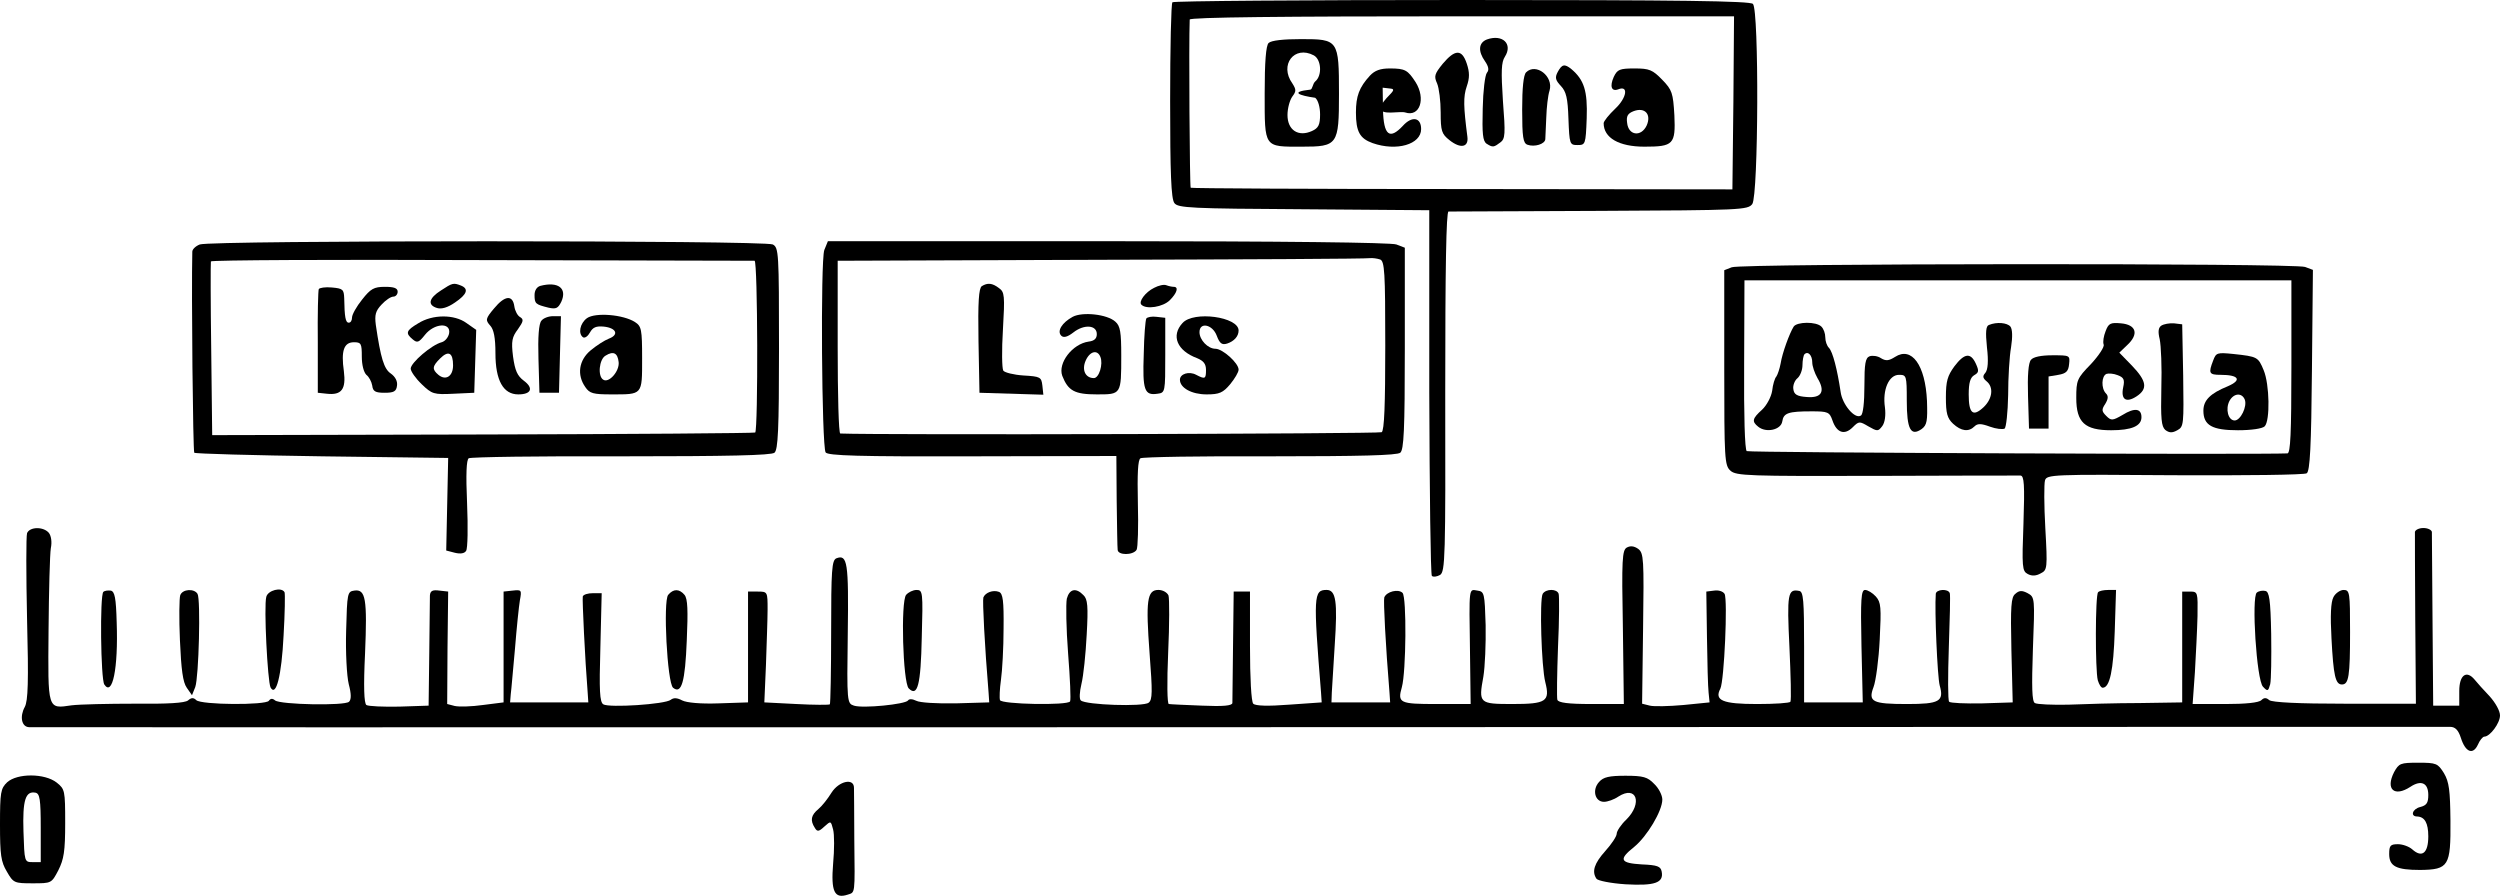 <?xml version="1.0" encoding="UTF-8" standalone="no"?>
<svg
   xmlns:dc="http://purl.org/dc/elements/1.1/"
   xmlns:cc="http://creativecommons.org/ns#"
   xmlns:rdf="http://www.w3.org/1999/02/22-rdf-syntax-ns#"
   xmlns:svg="http://www.w3.org/2000/svg"
   xmlns="http://www.w3.org/2000/svg"
   xmlns:sodipodi="http://sodipodi.sourceforge.net/DTD/sodipodi-0.dtd"
   xmlns:inkscape="http://www.inkscape.org/namespaces/inkscape"
   version="1.0"
   width="500.75"
   height="179.433"
   viewBox="0 0 400.6 143.546"
   preserveAspectRatio="xMidYMid meet"
   id="svg3327"
   inkscape:version="0.48.4 r9939"
   sodipodi:docname="dfdc064f2b0832783ac1b7cf44b3b86bf8c72a28.svg">
  <defs
     id="defs3425" />
  <sodipodi:namedview
     pagecolor="#ffffff"
     bordercolor="#666666"
     borderopacity="1"
     objecttolerance="10"
     gridtolerance="10"
     guidetolerance="10"
     inkscape:pageopacity="0"
     inkscape:pageshadow="2"
     inkscape:window-width="1600"
     inkscape:window-height="824"
     id="namedview3423"
     showgrid="false"
     inkscape:zoom="0.816"
     inkscape:cx="459.35285"
     inkscape:cy="229.63327"
     inkscape:window-x="0"
     inkscape:window-y="24"
     inkscape:window-maximized="1"
     inkscape:current-layer="g3331"
     fit-margin-top="0"
     fit-margin-left="0"
     fit-margin-right="0"
     fit-margin-bottom="0" />
  <g
     transform="matrix(0.1,0,0,-0.1,-130,150.708)"
     id="g3331"
     style="fill:#000000;stroke:none">
    <path
       d="m 3178.694,1503.428 c -2.089,-1.567 -3.656,-73.121 -3.656,-158.255 0,-115.427 1.567,-156.688 6.79,-163.478 5.745,-7.834 25.593,-8.879 207.351,-9.924 l 201.083,-1.567 0,-290.918 c 0.522,-159.822 2.089,-292.485 4.178,-295.096 2.611,-2.089 8.357,-1.045 13.057,1.567 8.357,5.223 8.879,28.204 8.357,294.052 0,198.472 1.567,287.784 5.223,288.307 3.134,0 112.293,0.522 242.345,1.045 227.72,1.045 237.122,1.567 244.434,10.968 9.924,14.102 10.968,310.765 1.045,320.689 -4.701,4.701 -115.427,6.268 -466.409,6.268 -253.313,0 -462.231,-1.567 -463.798,-3.656 z m 898.869,-160.867 -1.567,-138.93 -432.982,0.522 c -238.166,0 -434.027,1.045 -435.071,2.089 -1.567,1.567 -3.134,231.899 -1.567,269.504 0,3.656 148.854,5.223 436.116,5.223 l 436.116,0 -1.045,-138.408 z"
       id="path3333"
       inkscape:connector-curvature="0" />
    <path
       d="m 3682.708,1443.886 c -13.58,-5.223 -14.624,-18.803 -3.134,-34.994 5.745,-8.357 6.79,-14.102 3.134,-18.28 -3.134,-3.656 -6.268,-29.248 -6.79,-57.452 -1.045,-40.217 0,-52.23 6.268,-56.408 9.924,-6.268 11.491,-5.745 21.936,2.089 7.834,5.745 8.357,13.057 4.178,66.331 -3.134,48.051 -2.611,62.153 3.134,71.032 13.057,20.369 -3.656,36.561 -28.726,27.682 z"
       id="path3335"
       inkscape:connector-curvature="0" />
    <path
       d="m 3332.771,1438.141 c -4.178,-4.178 -6.268,-29.771 -6.268,-80.956 0,-87.746 -1.567,-85.134 59.542,-85.134 57.452,0 59.541,2.611 59.541,84.612 0,86.701 -1.044,87.746 -60.586,87.746 -28.726,0 -48.051,-2.089 -52.23,-6.268 z m 72.599,-19.847 c 12.013,-6.79 13.58,-32.382 2.089,-41.784 -4.178,-3.656 -4.2,-12.659 -7.834,-13.057 -33.389,-3.656 -17.924,-9.401 7.834,-13.057 4.701,-3.656 7.835,-15.147 7.835,-26.637 0,-16.713 -2.611,-21.936 -13.057,-26.637 -21.936,-9.924 -39.172,1.567 -39.172,25.593 0,10.968 3.656,24.026 7.834,29.771 6.268,8.357 6.268,10.968 0,20.892 -21.414,29.771 3.134,61.631 34.471,44.917 z"
       id="path3337"
       inkscape:connector-curvature="0"
       sodipodi:nodetypes="ssssssccscscsccc" />
    <path
       d="m 3611.676,1404.714 c -13.057,-16.191 -14.102,-19.847 -8.879,-31.338 3.134,-7.312 5.745,-28.204 5.745,-46.484 0,-29.771 1.567,-34.471 14.102,-44.395 17.758,-14.102 30.815,-11.491 28.726,5.223 -6.268,48.573 -6.79,64.242 -1.045,80.956 4.701,13.58 4.701,22.459 0,36.561 -7.834,23.503 -18.803,22.981 -38.65,-0.522 z"
       id="path3339"
       inkscape:connector-curvature="0" />
    <path
       d="m 3796.046,1391.657 c -4.701,-8.879 -3.656,-13.057 5.223,-22.459 8.357,-8.879 10.968,-19.325 12.013,-52.752 1.567,-40.739 2.089,-41.783 14.624,-41.783 12.535,0 13.057,1.044 14.624,42.828 1.567,43.873 -4.178,61.631 -24.548,78.867 -10.968,8.879 -15.146,7.834 -21.936,-4.701 z"
       id="path3341"
       inkscape:connector-curvature="0" />
    <path
       d="m 3495.204,1385.911 c -17.236,-18.803 -22.459,-32.904 -22.459,-59.019 0,-30.815 6.268,-41.784 26.637,-49.096 38.65,-13.58 77.822,-2.089 77.822,22.459 0,18.803 -14.624,21.414 -29.248,5.223 -21.414,-22.981 -30.815,-15.146 -31.86,25.593 l -0.522,35.516 13.58,-1.567 c 12.535,-1.567 -15.341,-16.457 -16.386,-31.082 -1.045,-12.535 30.488,-4.434 38.844,-7.046 23.503,-7.834 33.427,21.936 16.713,48.573 -12.535,19.325 -16.713,21.936 -41.261,21.936 -15.146,0 -24.026,-3.134 -31.86,-11.491 z"
       id="path3343"
       inkscape:connector-curvature="0"
       sodipodi:nodetypes="cscscccccccsc" />
    <path
       d="m 3745.384,1391.134 c -4.178,-4.178 -6.268,-25.07 -6.268,-59.542 0,-44.395 1.567,-53.796 8.357,-56.408 11.49,-4.178 28.204,1.045 28.726,8.879 0,3.656 1.044,19.325 1.567,34.994 0.522,15.669 2.611,34.994 5.223,42.828 6.79,22.981 -21.936,44.917 -37.605,29.248 z"
       id="path3345"
       inkscape:connector-curvature="0" />
    <path
       d="m 3885.881,1383.822 c -6.79,-15.146 -3.656,-24.026 7.312,-19.847 16.713,6.79 13.58,-13.58 -4.701,-30.815 -10.446,-9.924 -18.803,-20.369 -18.803,-23.503 0,-23.503 24.548,-37.605 65.287,-37.605 46.484,0 50.14,3.656 48.051,50.14 -2.089,36.038 -3.656,40.739 -19.325,56.93 -15.669,16.191 -20.892,18.28 -44.395,18.28 -24.026,0 -27.682,-1.567 -33.427,-13.58 z m 52.752,-77.822 c -8.879,-18.803 -29.248,-16.191 -31.338,4.178 -1.567,10.968 1.045,15.146 10.446,18.803 18.28,6.79 28.726,-5.223 20.892,-22.981 z"
       id="path3347"
       inkscape:connector-curvature="0" />
    <path
       d="m 1620.167,1115.363 c -6.79,-2.611 -12.013,-7.834 -12.013,-11.491 -1.567,-65.809 1.045,-320.167 3.134,-322.256 1.567,-1.567 94.013,-4.178 204.739,-5.745 l 202.128,-2.611 -1.567,-74.166 -1.567,-74.166 14.102,-3.656 c 8.879,-2.089 15.147,-1.045 17.758,3.134 2.611,3.656 3.134,38.128 1.567,75.733 -2.089,48.051 -1.044,69.987 2.611,72.599 3.134,2.089 113.338,3.656 244.434,3.134 171.313,0 240.256,1.567 245.478,5.745 5.745,4.701 7.312,36.561 7.312,167.134 0,154.077 -0.522,161.389 -9.924,166.612 -13.057,6.79 -901.481,6.79 -918.194,0 z m 888.946,-26.115 c 5.223,0 5.745,-270.026 1.045,-275.249 -1.567,-1.045 -197.95,-2.611 -436.638,-3.134 l -433.505,-1.045 -1.567,137.363 c -1.045,75.21 -1.045,138.408 -0.522,141.02 1.045,2.089 195.861,3.134 433.505,2.089 238.166,-0.522 435.072,-1.044 437.683,-1.044 z"
       id="path3349"
       inkscape:connector-curvature="0" />
    <path
       d="m 2006.665,1041.719 c -19.847,-12.535 -21.936,-23.503 -6.268,-28.204 6.79,-2.089 16.713,0.522 28.726,8.879 19.325,13.057 22.459,21.936 9.401,27.159 -12.013,4.701 -13.58,4.178 -31.86,-7.835 z"
       id="path3351"
       inkscape:connector-curvature="0" />
    <path
       d="m 2165.965,1049.031 c -5.745,-1.567 -9.401,-7.312 -9.401,-14.624 0,-14.102 1.567,-15.146 22.459,-20.369 12.013,-2.611 15.146,-1.045 20.369,9.401 9.924,21.936 -5.223,32.905 -33.427,25.593 z"
       id="path3353"
       inkscape:connector-curvature="0" />
    <path
       d="m 1810.804,1043.808 c -1.045,-2.089 -2.089,-40.739 -1.567,-85.134 l 0,-80.956 14.624,-1.567 c 23.503,-2.611 30.815,7.312 27.159,36.038 -4.701,32.905 0,46.484 16.191,46.484 11.491,0 12.535,-2.089 12.535,-22.981 0,-13.58 3.134,-25.07 7.312,-29.248 4.178,-3.134 8.357,-10.968 9.401,-17.236 1.045,-9.401 5.223,-11.49 19.847,-11.49 14.624,0 18.803,2.089 19.847,11.49 1.045,6.79 -2.611,14.102 -9.924,19.325 -10.968,7.312 -16.191,24.548 -24.026,77.822 -2.089,16.191 -0.522,22.459 9.401,32.905 6.268,6.79 14.624,12.535 18.803,12.535 3.656,0 6.79,3.656 6.79,7.835 0,5.745 -5.745,7.834 -20.369,7.834 -17.758,0 -22.981,-3.134 -36.561,-20.369 -8.879,-10.968 -16.191,-24.026 -16.191,-28.726 0,-4.701 -2.089,-8.357 -5.223,-8.357 -5.223,0 -6.79,8.879 -7.312,39.172 -0.522,14.102 -2.089,15.669 -19.847,17.236 -10.446,1.045 -19.847,-0.522 -20.892,-2.611 z"
       id="path3355"
       inkscape:connector-curvature="0" />
    <path
       d="m 2091.799,1012.993 c -14.102,-16.713 -14.102,-18.803 -6.268,-27.682 5.745,-6.268 8.357,-19.325 8.357,-44.395 0,-43.35 12.535,-65.809 36.561,-65.809 20.892,0 25.07,9.924 8.879,21.936 -10.446,7.834 -14.102,16.191 -17.236,38.65 -3.134,25.07 -1.567,31.338 7.834,43.873 8.879,12.535 9.401,15.669 3.656,19.325 -4.178,2.089 -8.357,9.924 -9.401,17.236 -2.611,18.803 -15.147,17.758 -32.382,-3.134 z"
       id="path3357"
       inkscape:connector-curvature="0" />
    <path
       d="m 2240.653,997.324 c -11.491,-8.357 -14.624,-25.07 -6.268,-30.815 3.134,-1.567 7.835,2.089 10.968,7.834 4.701,8.357 9.924,10.446 21.936,9.401 20.369,-2.089 25.07,-13.057 8.357,-19.325 -6.79,-2.611 -19.847,-10.968 -29.248,-18.803 -18.803,-15.669 -22.459,-39.172 -8.357,-59.019 6.79,-9.924 12.535,-11.49 41.261,-11.49 50.663,0 49.618,-1.567 49.618,57.452 0,47.007 -1.045,51.707 -11.491,58.497 -18.803,12.013 -63.198,15.669 -76.777,6.268 z m 50.663,-70.51 c 1.567,-14.624 -15.669,-33.949 -24.548,-28.204 -9.401,5.223 -6.79,32.905 3.656,38.65 12.535,7.834 19.325,4.178 20.892,-10.446 z"
       id="path3359"
       inkscape:connector-curvature="0" />
    <path
       d="m 1970.104,988.967 c -19.325,-11.49 -20.892,-15.669 -8.879,-25.592 7.312,-6.268 9.924,-5.223 19.847,7.312 14.624,18.28 41.261,20.369 38.65,2.611 -1.045,-6.268 -6.268,-13.057 -12.013,-14.624 -16.191,-4.178 -49.618,-32.905 -49.618,-42.306 0,-4.178 7.834,-15.669 17.758,-25.07 16.191,-15.669 19.325,-16.713 50.663,-15.147 l 33.427,1.567 1.567,50.663 1.567,50.14 -15.669,10.968 c -19.325,14.102 -54.319,14.102 -77.3,-0.522 z m 55.886,-67.376 c 0,-17.236 -11.491,-25.07 -23.503,-15.147 -10.446,8.879 -9.924,13.58 2.611,26.115 13.58,13.58 20.892,9.401 20.892,-10.968 z"
       id="path3361"
       inkscape:connector-curvature="0" />
    <path
       d="m 2167.531,993.146 c -4.178,-4.701 -5.745,-26.115 -4.701,-61.108 l 1.567,-54.319 15.669,0 15.669,0 1.567,61.631 1.567,61.109 -12.535,0 c -7.312,0 -15.669,-3.134 -18.803,-7.312 z"
       id="path3363"
       inkscape:connector-curvature="0" />
    <path
       d="m 2620.883,1106.484 c -6.268,-16.713 -4.178,-313.899 2.089,-324.345 3.656,-5.223 52.229,-6.79 235.033,-6.268 l 230.854,0.522 0.522,-72.077 c 0.522,-39.694 1.045,-75.21 1.567,-78.344 0.522,-8.879 24.548,-8.879 30.293,0 2.089,3.134 3.134,37.083 2.089,74.688 -1.045,47.007 0,69.987 4.178,72.077 3.134,2.089 96.624,3.656 207.351,3.134 145.72,0 203.695,1.567 208.918,5.745 5.745,4.701 7.312,36.038 7.312,167.134 l 0,161.389 -13.58,5.223 c -8.357,3.134 -183.325,5.223 -462.231,5.223 l -448.651,0 -5.745,-14.102 z m 890.512,-15.147 c 7.312,-2.611 8.357,-19.847 8.357,-137.886 0,-95.58 -1.567,-136.319 -5.745,-138.93 -4.178,-2.611 -804.334,-4.701 -867.531,-2.089 -2.611,0 -4.178,62.153 -4.178,138.408 l 0,138.408 422.014,1.567 c 231.899,0.522 425.67,1.567 430.371,2.611 4.701,0.522 12.013,-0.522 16.713,-2.089 z"
       id="path3365"
       inkscape:connector-curvature="0" />
    <path
       d="m 2873.151,1048.509 c -4.701,-3.656 -6.268,-24.548 -5.223,-87.746 l 1.567,-83.045 51.185,-1.567 51.185,-1.567 -1.567,14.624 c -1.567,13.58 -3.134,14.624 -30.293,16.191 -15.669,1.045 -30.293,4.701 -32.382,7.834 -2.089,3.656 -2.611,32.905 -0.522,65.809 3.134,54.319 2.611,60.064 -6.268,66.331 -10.968,8.357 -18.28,8.879 -27.682,3.134 z"
       id="path3367"
       inkscape:connector-curvature="0" />
    <path
       d="m 3149.445,1045.898 c -14.102,-6.79 -25.593,-22.459 -20.369,-27.159 7.834,-7.834 34.471,-3.656 45.44,7.312 11.491,11.491 14.624,21.414 6.268,21.414 -2.611,0 -7.835,1.045 -12.013,2.611 -3.656,1.567 -12.535,-0.522 -19.325,-4.178 z"
       id="path3369"
       inkscape:connector-curvature="0" />
    <path
       d="m 3018.872,999.413 c -17.236,-9.401 -25.592,-22.981 -18.28,-30.293 3.656,-3.656 9.924,-2.089 19.325,5.223 17.236,13.58 37.605,12.013 37.605,-2.611 0,-7.312 -4.178,-10.968 -13.057,-12.013 -26.115,-3.656 -49.618,-34.471 -42.306,-54.841 9.401,-24.026 19.847,-29.771 55.363,-29.771 39.172,0 39.172,-0.522 39.172,62.153 0,37.605 -1.567,47.529 -9.401,54.319 -13.057,12.013 -52.752,16.191 -68.421,7.834 z m 44.395,-64.242 c 4.701,-11.49 -2.089,-33.949 -10.446,-33.949 -13.58,0 -19.847,13.057 -13.057,28.204 6.79,15.147 18.803,17.758 23.503,5.745 z"
       id="path3371"
       inkscape:connector-curvature="0" />
    <path
       d="m 3136.91,996.802 c -1.567,-2.611 -3.656,-28.204 -4.178,-57.452 -2.089,-57.452 1.045,-66.331 21.936,-63.198 12.535,1.567 12.535,2.611 12.535,61.631 l 0,60.064 -14.102,1.567 c -7.312,1.045 -14.624,-0.522 -16.191,-2.611 z"
       id="path3373"
       inkscape:connector-curvature="0" />
    <path
       d="m 3194.885,989.49 c -18.803,-20.369 -8.879,-44.395 23.503,-56.408 9.924,-4.178 14.102,-8.879 14.102,-18.803 0,-14.624 -1.567,-15.147 -15.669,-7.834 -11.491,6.268 -26.115,1.567 -26.115,-7.834 0,-13.057 18.803,-23.503 42.828,-23.503 20.369,0 26.115,2.611 37.605,16.191 7.312,8.879 13.58,19.325 13.58,23.503 0,10.446 -25.593,33.427 -37.083,33.427 -12.013,0 -25.593,14.102 -25.593,26.637 0,16.713 20.892,12.535 27.682,-5.745 4.701,-12.535 8.357,-15.147 16.713,-12.535 10.968,3.656 18.28,11.49 18.28,20.892 0,21.936 -72.077,31.86 -89.835,12.013 z"
       id="path3375"
       inkscape:connector-curvature="0" />
    <path
       d="m 4074.952,1078.802 -12.013,-4.701 0,-156.166 c 0,-146.243 0.522,-156.688 9.924,-165.045 8.879,-8.357 29.248,-8.879 233.466,-8.357 123.262,0.522 227.198,0.522 231.377,0.522 5.745,-0.522 6.79,-14.102 4.701,-76.255 -2.611,-70.51 -2.089,-76.777 6.79,-81.478 6.79,-3.656 13.58,-3.134 20.892,1.045 10.446,5.223 10.968,7.834 7.312,72.599 -2.089,36.561 -2.089,71.032 -0.522,76.255 2.611,9.401 11.49,9.924 207.873,8.357 112.816,-0.522 208.396,0.522 211.529,3.134 5.223,3.134 7.312,43.873 8.357,165.045 l 1.567,160.867 -12.535,4.701 c -16.191,6.268 -903.57,5.745 -918.716,-0.522 z m 896.78,-159.3 c 0,-107.07 -1.567,-138.408 -6.268,-138.93 -39.172,-2.089 -862.831,1.045 -866.487,3.656 -3.134,1.567 -4.701,58.497 -4.178,138.408 l 0.522,135.274 438.205,0 438.205,0 0,-138.408 z"
       id="path3377"
       inkscape:connector-curvature="0" />
    <path
       d="m 4174.188,983.744 c -6.79,-10.968 -18.28,-42.306 -20.892,-59.019 -1.567,-8.357 -4.701,-17.758 -6.79,-20.892 -2.611,-2.611 -5.745,-13.057 -6.79,-22.981 -1.567,-9.924 -8.879,-23.503 -16.191,-30.293 -15.669,-14.102 -16.713,-18.803 -6.268,-27.159 12.535,-10.446 36.561,-5.223 38.65,8.357 2.089,13.58 9.401,16.191 47.007,16.191 26.115,0 28.726,-1.045 33.427,-14.624 6.79,-19.847 19.325,-24.026 32.382,-10.968 9.924,9.924 10.968,9.924 25.07,1.567 14.624,-8.357 15.669,-8.357 22.459,0.522 4.178,5.745 5.745,17.236 4.178,29.771 -4.178,28.204 6.268,52.229 22.459,52.229 12.013,0 12.535,-1.045 12.535,-41.261 0,-45.962 6.268,-57.975 24.026,-45.44 8.357,6.268 9.401,13.057 8.357,44.917 -2.611,57.452 -24.548,87.746 -51.185,70.51 -9.924,-6.268 -14.624,-6.79 -22.459,-2.089 -5.223,3.656 -13.58,4.701 -18.28,3.134 -6.79,-2.611 -8.357,-11.49 -8.357,-47.529 0,-26.115 -2.089,-45.962 -5.745,-47.529 -9.401,-6.268 -29.771,17.758 -32.382,38.128 -5.223,34.994 -12.535,64.242 -18.803,70.51 -3.134,3.134 -5.745,10.446 -5.745,16.713 0,6.268 -2.611,13.58 -6.268,17.236 -8.357,8.357 -39.172,7.834 -44.395,0 z m 29.771,-57.452 c 0,-5.745 3.656,-16.713 8.357,-25.07 13.057,-21.414 6.79,-32.382 -17.236,-30.293 -15.669,1.045 -20.369,4.178 -21.414,12.535 -1.045,5.745 2.089,14.102 6.79,17.758 4.178,3.656 7.834,13.057 7.834,20.892 0,7.312 1.567,15.669 3.134,17.236 5.745,5.745 12.535,-1.567 12.535,-13.057 z"
       id="path3379"
       inkscape:connector-curvature="0" />
    <path
       d="m 4487.042,986.356 c -4.701,-1.567 -5.745,-10.968 -3.134,-36.038 2.611,-21.936 1.567,-35.516 -2.611,-40.739 -4.701,-5.223 -4.178,-8.357 2.089,-13.58 11.491,-9.401 9.401,-27.682 -4.701,-41.261 -17.236,-16.191 -24.026,-10.446 -24.026,20.369 0,18.803 2.611,27.159 8.879,30.815 7.312,4.178 7.834,6.79 2.611,18.28 -8.357,18.28 -18.28,17.236 -34.471,-4.178 -10.968,-15.147 -13.58,-23.503 -13.58,-49.618 0,-25.592 2.089,-33.427 11.491,-42.306 13.057,-12.013 25.07,-13.58 34.471,-4.178 4.701,4.701 10.446,4.701 24.548,-0.522 9.924,-3.656 20.369,-4.701 23.503,-3.134 2.611,1.567 5.223,26.115 5.745,53.796 0,27.682 2.089,62.675 4.701,76.777 2.611,16.713 2.089,28.726 -1.045,32.905 -5.223,6.268 -21.936,7.834 -34.471,2.611 z"
       id="path3381"
       inkscape:connector-curvature="0" />
    <path
       d="m 4674.024,976.432 c -3.134,-7.834 -4.701,-17.236 -3.134,-21.414 1.567,-3.656 -7.834,-17.758 -20.369,-31.338 -22.459,-22.981 -23.503,-26.115 -23.503,-54.319 0,-39.172 13.58,-51.707 55.886,-51.707 32.904,0 48.573,6.79 48.573,20.892 0,14.102 -10.968,15.669 -30.293,3.656 -16.191,-9.401 -18.28,-9.401 -26.115,-1.567 -7.312,7.312 -7.835,9.924 -1.567,19.325 4.701,7.834 5.223,12.535 1.045,16.713 -7.835,7.834 -7.312,28.204 1.045,31.338 3.134,1.045 11.49,0.522 17.758,-2.089 9.924,-3.656 11.491,-7.312 8.879,-19.325 -4.178,-19.847 4.701,-25.592 21.414,-14.624 18.28,12.013 16.191,24.548 -7.312,49.096 l -20.369,20.892 12.535,12.013 c 19.325,17.758 14.624,32.905 -9.924,34.994 -16.713,1.567 -19.847,0 -24.548,-12.535 z"
       id="path3383"
       inkscape:connector-curvature="0" />
    <path
       d="m 4763.336,985.311 c -4.701,-3.134 -5.745,-9.401 -2.611,-21.936 2.089,-9.924 3.656,-44.917 2.611,-77.822 -1.045,-49.618 0,-61.631 6.268,-67.376 6.268,-4.701 10.968,-5.223 19.325,-0.522 10.446,5.745 10.446,8.879 9.401,87.746 l -1.567,82 -13.057,1.567 c -7.312,0.522 -16.191,-1.045 -20.369,-3.656 z"
       id="path3385"
       inkscape:connector-curvature="0" />
    <path
       d="m 4846.381,929.426 c -7.834,-20.369 -6.79,-22.981 12.013,-22.981 29.248,0 34.471,-8.357 11.491,-18.28 -28.204,-11.49 -39.172,-22.459 -39.172,-39.172 0,-23.503 14.102,-31.338 55.363,-31.338 21.414,0 39.172,2.611 42.828,6.268 8.879,8.879 7.834,67.376 -1.567,89.835 -8.879,21.414 -9.924,21.936 -48.573,26.115 -26.115,2.611 -27.682,2.089 -32.382,-10.446 z m 50.663,-62.675 c 4.178,-10.968 -6.79,-33.427 -16.191,-33.427 -10.446,0 -15.147,18.28 -8.357,31.338 6.79,12.535 19.847,13.58 24.548,2.089 z"
       id="path3387"
       inkscape:connector-curvature="0" />
    <path
       d="m 4554.418,930.47 c -4.178,-4.701 -5.745,-25.07 -4.701,-58.497 l 1.567,-51.707 15.669,0 15.669,0 0,41.784 0,41.784 15.669,2.611 c 12.535,2.089 16.191,5.745 17.236,17.236 1.567,14.102 1.045,14.102 -26.637,14.102 -18.28,0 -30.815,-2.611 -34.471,-7.312 z"
       id="path3389"
       inkscape:connector-curvature="0" />
    <path
       d="m 1343.351,652.61 c -1.567,-4.701 -1.567,-66.331 0,-137.363 2.611,-101.325 1.567,-131.096 -3.656,-141.02 -8.357,-15.147 -5.223,-31.86 6.79,-32.382 7.312,-0.522 2852.773,0 3591.298,0.522 152.51,0 282.039,0 288.307,0 7.834,0 13.057,-4.701 17.236,-17.758 7.312,-22.981 19.325,-27.682 27.159,-10.968 3.134,7.312 7.834,13.057 10.446,13.057 8.879,0 25.07,21.414 25.07,33.949 0,7.312 -7.312,20.369 -16.713,30.815 -9.401,9.924 -20.369,21.936 -24.026,26.637 -13.057,15.669 -24.548,7.312 -24.548,-18.28 l 0,-23.503 -20.892,0 -20.892,0 -1.045,135.797 c -0.522,74.688 -1.045,138.93 -1.045,142.586 -0.522,3.134 -6.268,6.268 -13.58,6.268 -7.312,0 -13.057,-3.134 -13.58,-6.268 0,-3.656 0,-67.376 0.522,-141.02 l 1.045,-134.23 -114.383,0 c -73.644,0 -115.949,2.089 -120.65,5.745 -4.701,4.178 -8.357,4.178 -12.535,0 -4.178,-4.178 -25.592,-6.268 -57.975,-6.268 l -52.23,0 3.656,51.185 c 1.567,27.682 3.656,68.421 4.178,89.835 0.522,38.128 0.522,39.172 -12.013,39.172 l -12.535,0 0,-88.79 0,-88.79 -67.898,-1.045 c -37.605,0 -88.79,-1.567 -114.905,-2.611 -25.593,-0.522 -49.618,0.522 -53.274,2.611 -4.701,2.611 -5.223,25.592 -3.134,86.701 3.134,81.478 3.134,83.045 -8.357,89.312 -8.879,4.701 -13.58,4.701 -19.847,-1.045 -6.79,-5.223 -7.834,-19.325 -6.268,-90.357 l 2.089,-83.567 -49.096,-1.567 c -27.159,-0.522 -50.663,0.522 -52.752,2.611 -2.089,2.089 -2.089,41.261 -0.522,86.701 1.567,44.917 2.611,84.612 1.567,87.223 -2.611,7.834 -21.936,6.268 -22.459,-1.045 -2.089,-25.592 2.611,-133.185 6.268,-146.765 7.312,-25.592 -0.522,-29.771 -52.23,-29.771 -55.886,0 -62.675,3.656 -53.796,27.159 3.656,9.401 8.357,43.873 9.924,76.255 2.611,51.707 2.089,59.542 -6.268,68.943 -5.223,5.745 -13.057,10.446 -17.236,10.446 -6.268,0 -7.312,-14.102 -5.745,-89.835 l 2.089,-90.357 -47.007,0 -47.007,0 0,88.79 c 0,74.688 -1.045,88.79 -7.834,89.835 -18.28,3.656 -19.847,-4.178 -15.669,-89.835 2.089,-45.962 3.134,-85.134 1.567,-87.746 -1.045,-2.089 -25.07,-3.656 -53.274,-3.656 -55.363,0 -68.943,5.745 -59.019,24.548 6.268,12.535 12.013,143.109 6.79,151.988 -2.611,4.178 -9.924,6.268 -16.713,5.223 l -12.535,-1.567 1.045,-73.121 c 0.522,-40.217 1.567,-79.911 2.611,-88.79 l 1.567,-15.669 -41.784,-4.178 c -22.981,-2.089 -47.529,-2.611 -53.796,-1.045 l -12.535,3.134 1.567,120.65 c 1.567,111.771 1.044,120.65 -7.835,127.44 -6.79,4.701 -12.535,5.223 -18.28,2.089 -7.312,-4.178 -8.357,-18.803 -6.268,-127.44 l 1.567,-123.262 -52.23,0 c -37.083,0 -52.752,2.089 -54.319,6.79 -1.045,3.134 -0.522,41.784 1.044,84.612 2.089,43.35 2.089,81.478 1.045,85.134 -2.611,8.357 -20.369,8.357 -25.592,0 -5.223,-9.401 -2.089,-116.994 4.178,-141.542 7.834,-30.815 1.567,-34.994 -52.752,-34.994 -53.274,0 -54.319,1.045 -46.484,43.873 2.611,15.669 4.178,52.752 3.656,82.523 -1.567,51.185 -2.089,53.796 -13.057,55.363 -14.102,2.089 -13.58,8.357 -12.013,-99.236 l 1.045,-82.523 -54.841,0 c -59.019,0 -62.675,1.567 -55.363,27.159 6.79,24.548 7.834,144.153 1.045,150.943 -6.79,6.79 -25.592,2.089 -29.248,-7.312 -1.567,-5.223 2.089,-76.255 8.357,-152.51 l 1.045,-15.669 -47.007,0 -47.007,0 0.522,15.669 c 0.522,8.879 2.611,42.828 4.701,76.255 4.701,69.465 2.089,88.268 -13.057,88.268 -20.892,0 -21.414,-9.401 -8.879,-164.523 l 1.045,-15.669 -52.229,-3.656 c -33.427,-2.611 -53.796,-2.089 -57.453,1.567 -3.134,3.134 -5.223,40.739 -5.223,92.446 l 0,87.223 -13.057,0 -13.057,0 -1.045,-86.179 c -0.522,-47.529 -1.045,-88.79 -1.045,-92.446 -0.522,-4.178 -14.102,-5.745 -48.573,-4.178 -26.637,1.045 -50.663,2.089 -53.274,2.611 -2.611,0 -3.134,34.994 -1.045,82.523 2.089,44.917 2.089,86.179 0.522,91.402 -2.089,4.701 -8.879,8.879 -16.191,8.879 -18.28,0 -20.369,-17.236 -14.102,-101.847 4.701,-61.631 4.701,-74.166 -1.567,-78.866 -8.357,-6.79 -100.803,-3.656 -108.637,3.656 -2.611,2.089 -2.089,13.58 1.045,26.637 3.134,12.535 6.79,47.529 8.357,78.344 2.611,45.962 1.567,57.452 -5.223,63.72 -12.013,12.535 -22.459,9.924 -26.637,-5.745 -1.567,-8.357 -1.045,-47.529 2.089,-87.746 3.134,-40.217 4.701,-74.688 3.134,-76.777 -3.656,-6.79 -110.204,-4.701 -112.293,2.089 -1.045,3.134 -0.522,17.758 1.567,32.382 2.089,14.624 4.178,51.707 4.178,82 0.522,44.917 -1.044,56.408 -7.312,59.019 -9.401,3.656 -21.936,-1.045 -25.07,-8.879 -1.567,-5.223 2.089,-77.3 8.357,-152.51 l 1.045,-15.669 -53.796,-1.567 c -29.771,-0.522 -57.452,1.045 -63.198,4.178 -6.268,3.134 -11.491,3.134 -13.057,0.522 -4.178,-6.268 -72.599,-13.057 -86.701,-8.357 -10.968,3.656 -11.491,4.701 -9.924,115.427 1.567,114.383 -0.522,127.44 -18.28,120.65 -7.312,-3.134 -8.357,-18.803 -8.357,-117.516 0,-62.675 -1.045,-115.427 -2.089,-116.472 -1.045,-1.045 -25.592,-1.045 -53.796,0.522 l -51.185,2.611 2.611,60.064 c 1.045,32.905 2.611,73.121 2.611,88.79 0,28.204 0,28.726 -15.669,28.726 l -15.669,0 0,-88.79 0,-88.79 -47.007,-1.567 c -29.248,-1.045 -51.185,1.045 -58.497,4.701 -7.834,4.178 -13.58,4.701 -18.28,1.045 -8.879,-7.312 -98.714,-13.057 -108.115,-7.312 -5.745,3.656 -6.79,21.414 -4.701,91.402 l 2.089,86.701 -14.102,0 c -7.834,0 -15.147,-2.089 -16.191,-5.223 -1.044,-4.178 3.656,-102.37 7.835,-154.077 l 1.045,-15.669 -62.675,0 -62.675,0 1.045,13.057 c 1.045,7.312 3.656,40.217 6.79,73.121 2.611,32.905 6.268,67.898 7.834,77.3 3.134,16.713 2.611,17.236 -11.491,15.669 l -14.624,-1.567 0,-88.79 0,-88.79 -32.904,-4.178 c -18.28,-2.611 -38.65,-3.134 -45.44,-1.567 l -12.013,3.134 0.522,89.835 1.044,90.357 -14.102,1.567 c -10.968,1.567 -14.624,-0.522 -15.147,-7.834 0,-5.223 -0.522,-47.007 -1.044,-92.968 l -1.045,-83.567 -47.007,-1.567 c -25.593,-0.522 -49.618,0.522 -52.752,2.611 -3.656,3.134 -4.701,28.726 -2.089,82.523 3.656,87.746 1.045,103.414 -17.236,100.803 -10.968,-1.567 -11.491,-3.656 -13.057,-64.242 -1.045,-34.471 1.045,-73.121 4.178,-85.656 4.178,-15.669 4.178,-24.548 0.522,-28.204 -6.79,-6.79 -110.204,-4.701 -118.561,2.089 -4.178,3.656 -7.312,3.134 -9.924,-0.522 -4.701,-7.312 -108.637,-6.79 -116.472,1.045 -4.178,4.178 -7.834,4.178 -13.057,-0.522 -5.223,-4.178 -32.382,-5.745 -85.134,-5.223 -42.828,0 -88.268,-1.045 -101.325,-2.611 -39.172,-5.745 -38.127,-8.357 -37.083,120.128 0.522,63.198 2.089,122.217 3.656,131.618 2.089,9.924 0.522,19.847 -3.134,24.548 -8.879,10.446 -30.815,9.924 -34.994,-0.522 z"
       id="path3397"
       inkscape:connector-curvature="0" />
    <path
       d="m 1465.567,558.597 c -5.745,-5.745 -4.178,-139.453 1.567,-148.332 13.057,-19.847 22.459,25.592 19.847,99.236 -1.045,39.694 -3.134,49.618 -9.401,51.185 -4.701,0.522 -9.924,0 -12.013,-2.089 z"
       id="path3399"
       inkscape:connector-curvature="0" />
    <path
       d="m 1588.829,553.374 c -1.567,-4.178 -2.089,-37.083 -0.522,-72.077 2.089,-47.529 4.701,-67.376 10.968,-76.255 l 8.357,-12.013 5.223,13.057 c 5.745,15.669 8.879,141.02 3.656,149.376 -5.223,8.879 -24.026,7.834 -27.682,-2.089 z"
       id="path3401"
       inkscape:connector-curvature="0" />
    <path
       d="m 1726.715,550.762 c -4.178,-15.147 2.089,-135.797 6.79,-145.198 8.879,-16.191 17.758,19.325 20.892,83.045 2.089,36.038 2.611,66.854 1.567,69.465 -4.701,8.879 -26.637,3.134 -29.248,-7.312 z"
       id="path3403"
       inkscape:connector-curvature="0" />
    <path
       d="m 2370.704,553.896 c -8.357,-9.924 -1.567,-141.02 7.835,-148.854 13.58,-10.968 19.325,9.401 21.936,75.733 2.089,48.051 1.567,66.854 -3.656,73.121 -8.357,9.924 -17.758,9.924 -26.115,0 z"
       id="path3405"
       inkscape:connector-curvature="0" />
    <path
       d="m 2751.979,553.896 c -8.879,-10.446 -5.223,-140.497 4.178,-149.899 14.102,-14.102 19.325,4.701 20.892,82 2.089,72.599 1.567,75.733 -8.357,75.733 -5.745,0 -13.057,-3.656 -16.713,-7.834 z"
       id="path3407"
       inkscape:connector-curvature="0" />
    <path
       d="m 4662.011,558.074 c -4.701,-4.178 -4.701,-125.351 -0.522,-141.02 2.089,-6.79 5.223,-12.013 7.834,-12.013 11.491,0 17.236,28.204 19.325,90.357 l 2.089,66.331 -12.535,0 c -7.312,0 -14.624,-1.567 -16.191,-3.656 z"
       id="path3409"
       inkscape:connector-curvature="0" />
    <path
       d="m 4916.368,557.552 c -8.879,-6.268 -0.522,-141.02 9.924,-150.943 7.312,-7.834 8.357,-7.312 11.491,4.178 1.567,6.79 2.089,42.828 1.567,80.433 -1.045,55.363 -3.134,67.898 -9.401,68.943 -4.178,1.045 -10.446,0 -13.58,-2.611 z"
       id="path3411"
       inkscape:connector-curvature="0" />
    <path
       d="m 5039.107,550.24 c -4.178,-7.834 -5.223,-29.248 -3.134,-66.331 3.134,-59.542 6.268,-73.644 16.713,-73.644 10.968,0 13.057,13.057 13.057,84.089 0,63.72 -0.522,67.376 -10.446,67.376 -5.223,0 -13.057,-5.223 -16.191,-11.49 z"
       id="path3413"
       inkscape:connector-curvature="0" />
    <path
       d="m 5136.254,269.768 c -14.102,-27.682 0.522,-40.217 26.115,-23.503 17.236,11.49 28.726,6.268 28.726,-13.057 0,-12.535 -2.611,-16.713 -13.057,-19.325 -12.535,-3.134 -16.191,-15.147 -4.701,-15.147 12.013,-0.522 17.758,-10.446 17.758,-31.86 0,-26.637 -9.924,-34.994 -25.593,-20.892 -5.223,4.701 -15.669,8.357 -22.981,8.357 -12.013,0 -14.102,-2.089 -14.102,-15.669 0,-19.847 11.491,-25.592 49.618,-25.592 45.962,0.522 49.096,6.268 48.573,78.866 -0.522,48.573 -2.089,62.153 -10.446,76.255 -9.924,15.669 -12.013,16.713 -41.261,16.713 -28.726,0 -30.815,-1.045 -38.65,-15.147 z"
       id="path3415"
       inkscape:connector-curvature="0" />
    <path
       d="M 1311.491,253.577 C 1301.045,243.653 1300,237.385 1300,185.678 c 0,-48.573 1.567,-59.542 10.968,-75.21 10.446,-18.28 12.013,-18.803 41.261,-18.803 30.293,0 30.293,0 41.261,20.892 8.879,17.758 10.968,30.293 10.968,75.733 0,52.229 -0.522,54.319 -13.58,64.765 -19.325,15.147 -63.198,15.147 -79.389,0.522 z m 53.796,-73.121 0,-54.841 -13.057,0 c -13.057,0 -13.057,0.522 -14.624,49.096 -1.567,50.14 3.134,65.287 19.325,62.153 6.79,-1.567 8.357,-10.446 8.357,-56.408 z"
       id="path3417"
       inkscape:connector-curvature="0" />
    <path
       d="m 3862.378,254.099 c -11.491,-12.535 -6.79,-31.86 7.834,-31.86 5.745,0 16.191,3.656 22.981,8.357 29.248,18.803 39.172,-10.446 13.057,-36.561 -8.879,-8.357 -15.669,-18.803 -15.669,-22.981 0,-4.178 -8.357,-16.713 -18.28,-27.682 -17.758,-19.847 -21.936,-32.905 -14.102,-44.395 2.089,-3.134 22.981,-7.312 46.484,-8.879 46.484,-2.611 61.631,2.089 57.975,20.369 -1.567,8.357 -6.79,10.446 -31.86,11.49 -34.994,2.089 -37.605,7.834 -12.013,28.204 20.369,16.713 44.917,57.452 44.917,75.733 0,6.79 -5.745,18.28 -13.057,25.07 -10.446,10.968 -17.236,13.057 -45.962,13.057 -26.115,0 -35.516,-2.089 -42.306,-9.924 z"
       id="path3419"
       inkscape:connector-curvature="0" />
    <path
       d="m 2632.374,236.863 c -5.745,-9.401 -15.147,-21.414 -20.892,-26.115 -12.013,-9.924 -13.58,-18.28 -5.745,-30.293 3.656,-6.268 6.268,-6.268 15.147,2.089 10.446,9.401 10.446,9.401 14.102,-4.701 2.089,-7.834 2.089,-32.382 0,-54.841 -3.656,-44.395 2.089,-56.408 22.981,-49.618 12.535,4.178 12.013,-1.567 10.968,88.79 0,40.217 -0.522,77.3 -0.522,82.523 0,16.191 -24.026,10.968 -36.038,-7.834 z"
       id="path3421"
       inkscape:connector-curvature="0" />
  </g>
</svg>
